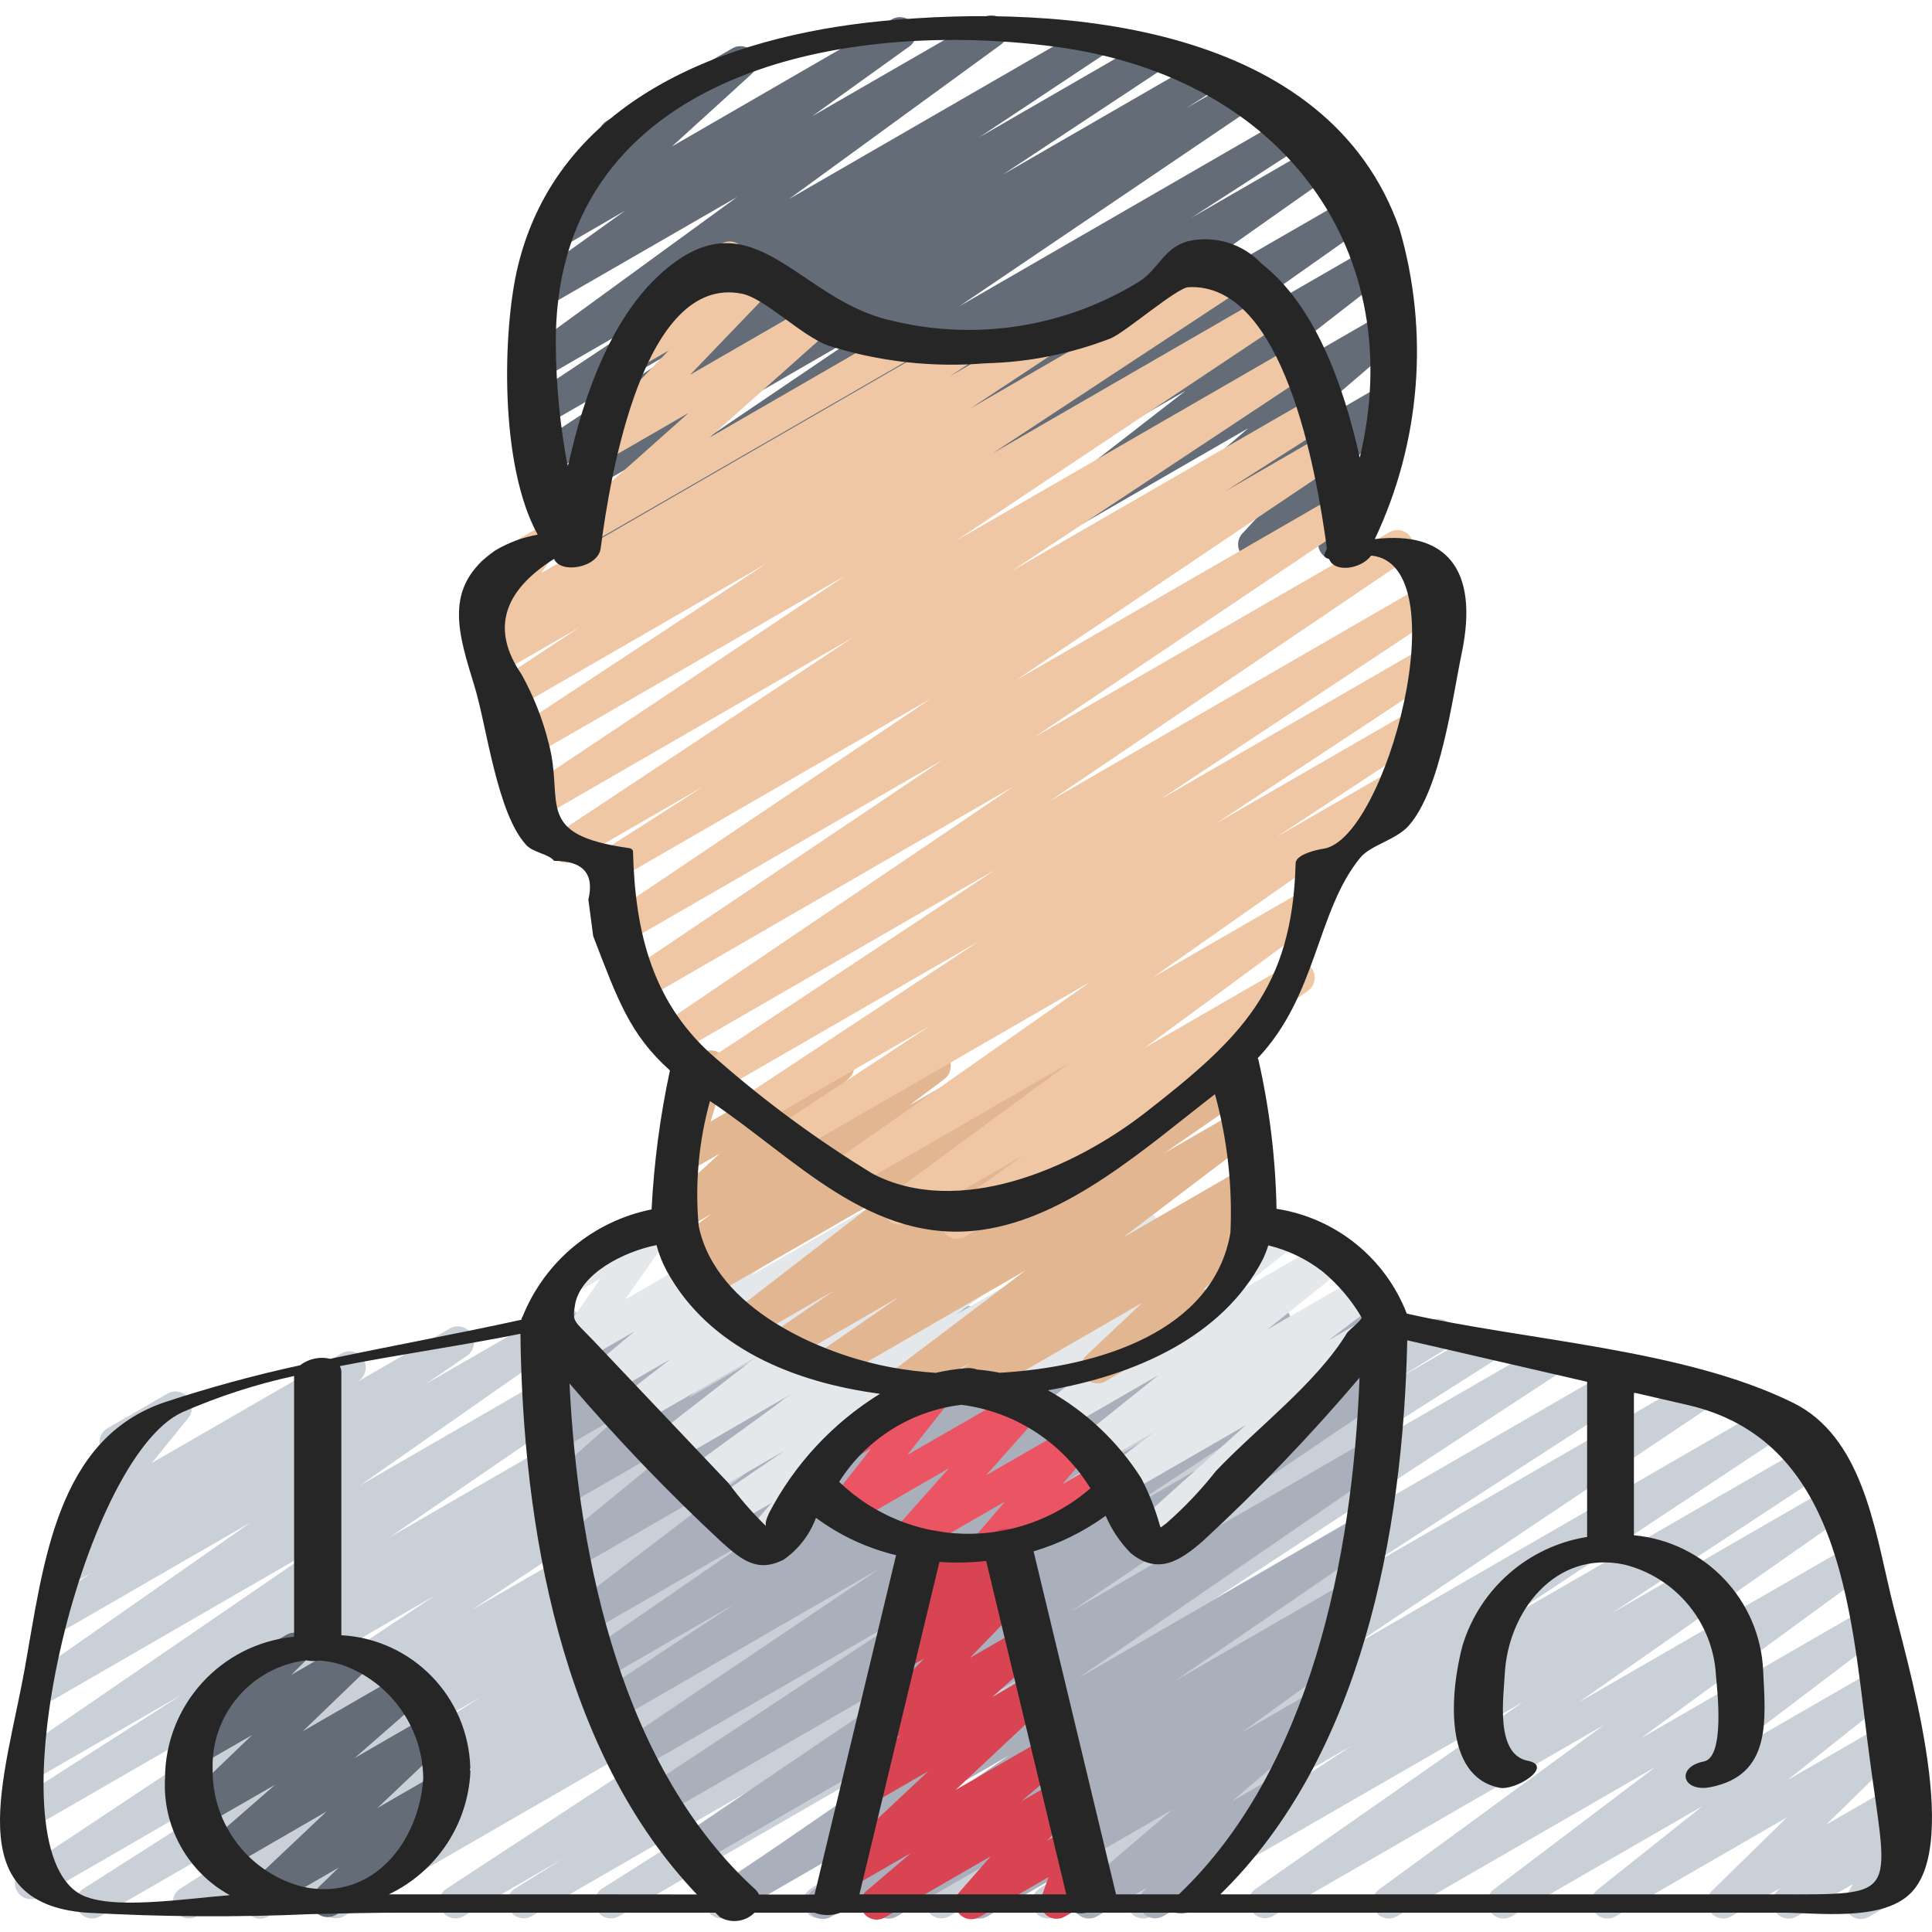 <!-- icon666.com - MILLIONS OF FREE VECTOR ICONS --><svg viewBox="0 -4 510.102 510" xmlns="http://www.w3.org/2000/svg"><path d="m68.73 502.594c-1.906 0-3.582-1.262-4.105-3.098-.523-1.832.234-3.793 1.855-4.797l24.234-15.07-38.777 22.359c-2 1.098-4.512.43-5.699-1.52s-.633-4.488 1.262-5.762l79.559-50.746-100.652 58.027c-2.004 1.121-4.535.453-5.727-1.508-1.191-1.965-.621-4.52 1.297-5.781l76.273-48.641-87.922 50.809c-1.996 1.156-4.551.516-5.766-1.445-1.215-1.965-.648-4.539 1.277-5.809l108.945-72.312-104.164 60.137c-1.988.961-4.379.254-5.52-1.637-1.137-1.891-.648-4.336 1.133-5.645l41.957-26.828-36.66 21.113c-1.98 1.102-4.477.461-5.684-1.457-1.207-1.918-.703-4.445 1.145-5.754l77.508-53.121-70.168 40.535c-1.98 1.176-4.539.566-5.777-1.379-1.238-1.941-.707-4.52 1.195-5.816l56.422-39.477-48.297 27.887c-1.988 1.156-4.531.527-5.754-1.418-1.223-1.945-.688-4.508 1.211-5.801l10.926-7.441-3.414 1.965c-1.973 1.125-4.477.508-5.703-1.398-1.227-1.91-.746-4.445 1.094-5.77l5.973-4.266c-1.621-.047-3.074-1.008-3.754-2.48s-.465-3.207.555-4.469l11.094-13.762c-1.84-.188-3.348-1.539-3.738-3.348s.43-3.66 2.031-4.59l15.82-9.129c1.777-1.031 4.039-.648 5.379.91 1.359 1.543 1.426 3.836.16 5.453l-9.668 11.949 50.16-28.953c1.965-1.086 4.434-.465 5.648 1.422 1.219 1.891.762 4.398-1.043 5.734l-.621.453 24.566-14.18c1.984-1.117 4.496-.48 5.707 1.449 1.207 1.926.691 4.465-1.176 5.77l-10.898 7.43 34.434-19.832c1.977-1.117 4.48-.496 5.703 1.418 1.219 1.914.727 4.449-1.121 5.77l-56.395 39.457 80.793-46.645c1.977-1.086 4.461-.449 5.664 1.461 1.207 1.91.715 4.426-1.117 5.742l-77.484 53.113 104.492-60.316c1.996-1.066 4.48-.391 5.66 1.547 1.176 1.934.637 4.453-1.23 5.734l-42.035 26.855 59.16-34.137c1.992-1.098 4.492-.441 5.691 1.488 1.195 1.934.668 4.465-1.203 5.758l-108.953 72.305 137.832-79.551c2.004-1.117 4.535-.453 5.727 1.512 1.191 1.961.617 4.516-1.297 5.777l-76.297 48.641 96.867-55.93c2-1.066 4.484-.391 5.66 1.547 1.176 1.934.637 4.453-1.23 5.734l-79.547 50.816 100.691-58.098c2.012-1.105 4.539-.422 5.719 1.543 1.18 1.969.594 4.52-1.332 5.773l-24.141 15.008 38.633-22.324c2-1.055 4.48-.363 5.648 1.578 1.164 1.941.609 4.457-1.262 5.727l-34.137 21.293 49.562-28.598c1.996-1.113 4.512-.461 5.715 1.484 1.199 1.941.656 4.488-1.234 5.77l-107.484 70.402 128.852-74.422c1.309-.781 2.934-.809 4.266-.066 1.336.738 2.172 2.137 2.195 3.66.023 1.523-.766 2.945-2.074 3.73l-13.066 8.105 21.582-12.457c2.008-1.148 4.566-.488 5.766 1.492 1.199 1.98.602 4.555-1.344 5.801l-59.734 37.941 71.781-41.445c1.996-1.102 4.5-.438 5.695 1.5 1.191 1.941.648 4.477-1.23 5.762l-90.898 59.543 107.359-61.984c2.004-1.141 4.551-.484 5.75 1.484 1.203 1.965.625 4.531-1.305 5.793l-73.133 47.344 87.223-50.348c1.988-1.113 4.5-.469 5.707 1.469 1.203 1.934.676 4.477-1.203 5.77l-93.867 62.914 111.547-64.398c1.992-1.102 4.492-.445 5.691 1.488 1.195 1.93.668 4.461-1.203 5.754l-76.73 50.742 82.363-47.559c2.004-1.199 4.598-.566 5.824 1.422 1.227 1.984.625 4.59-1.344 5.84l-57.508 37.863 57.5-33.195c1.98-1.176 4.539-.566 5.777 1.375 1.238 1.945.707 4.52-1.195 5.82l-70.777 49.492 71-40.961c1.961-1.105 4.441-.5 5.672 1.387 1.227 1.887.781 4.402-1.023 5.75l-59.406 43.434 58.777-33.938c1.945-1.086 4.402-.492 5.633 1.367 1.234 1.859.828 4.352-.934 5.723l-42.664 32.352 41.043-23.688c1.934-1.105 4.391-.535 5.641 1.305 1.254 1.84.883 4.332-.852 5.727l-27.75 22.074 24.918-14.387c1.859-1.074 4.227-.598 5.527 1.113 1.301 1.711 1.125 4.121-.41 5.629l-19.84 19.422 16.324-9.387c1.883-1.109 4.301-.617 5.598 1.141 1.301 1.758 1.059 4.211-.555 5.684l-2.398 2.227c1.559-.039 3.012.766 3.801 2.109.785 1.344.777 3.008-.02 4.344l-2.832 4.762c1.695.414 2.965 1.816 3.211 3.543.246 1.727-.582 3.43-2.094 4.301l-9.77 5.629c-1.684.977-3.812.691-5.176-.691-1.367-1.387-1.625-3.52-.629-5.188l1.578-2.773-14.812 8.535c-1.883 1.109-4.301.617-5.598-1.141-1.297-1.758-1.059-4.215.555-5.688l.699-.656-12.938 7.465c-1.859 1.074-4.227.598-5.527-1.113-1.301-1.711-1.125-4.121.41-5.625l19.848-19.414-45.32 26.172c-1.934 1.102-4.387.531-5.641-1.305-1.254-1.84-.883-4.332.852-5.727l27.762-22.078-50.434 29.109c-1.949 1.109-4.422.52-5.664-1.348-1.242-1.867-.824-4.379.953-5.746l42.668-32.324-68.266 39.426c-1.961 1.105-4.445.5-5.672-1.387-1.23-1.883-.785-4.402 1.02-5.746l59.383-43.41-87.578 50.535c-1.957.988-4.344.336-5.523-1.516-1.176-1.848-.762-4.289.961-5.645l70.824-49.492-98.262 56.652c-1.992 1.113-4.512.461-5.711-1.484-1.199-1.941-.656-4.488 1.23-5.77l57.516-37.855-78.164 45.109c-1.992 1.098-4.492.441-5.691-1.488-1.195-1.934-.668-4.465 1.203-5.758l76.801-50.773-100.543 58.02c-1.973 1.062-4.434.418-5.633-1.48-1.195-1.898-.719-4.398 1.094-5.723l93.867-62.891-121.445 70.094c-2 1.117-4.523.457-5.719-1.496-1.195-1.953-.641-4.5 1.266-5.777l73.145-47.34-94.633 54.613c-1.992 1.082-4.48.418-5.672-1.512-1.188-1.926-.664-4.449 1.199-5.742l90.898-59.496-115.617 66.75c-2.004 1.082-4.504.406-5.684-1.539-1.18-1.945-.625-4.477 1.262-5.75l59.828-37.938-78.422 45.227c-2.008 1.07-4.504.379-5.672-1.574-1.168-1.953-.598-4.477 1.293-5.738l13.102-8.133-26.727 15.445c-1.992 1.082-4.484.418-5.672-1.512-1.191-1.926-.664-4.449 1.199-5.742l107.398-70.402-134.5 77.656c-2.008 1.086-4.512.402-5.688-1.555-1.18-1.953-.609-4.488 1.293-5.75l34.133-21.293-49.586 28.598c-.648.387-1.383.594-2.137.605zm0 0" fill="#cad0d7"></path><path d="m171.723 145.207c-1.895.004-3.562-1.242-4.098-3.055-.539-1.816.184-3.766 1.773-4.793l31.395-20.312-46.473 26.84c-1.988 1.133-4.516.496-5.727-1.445-1.215-1.938-.684-4.492 1.203-5.785l79.047-53.52-79.734 46.082c-2.016 1.223-4.641.578-5.863-1.434-1.223-2.016-.582-4.641 1.434-5.863l9.531-6.066-7.543 4.344c-1.988 1.07-4.465.406-5.652-1.516-1.188-1.918-.676-4.43 1.172-5.73l43.203-28.555-41.086 23.656c-1.992 1.098-4.492.445-5.691-1.488-1.195-1.934-.668-4.465 1.203-5.758l33.031-21.93-29.559 17.066c-1.965 1.148-4.484.551-5.727-1.355s-.77-4.453 1.074-5.785l55.98-40.789-50.664 29.215c-1.969 1.113-4.461.5-5.684-1.402-1.227-1.898-.758-4.422 1.066-5.754l25.688-18.434-17.684 10.238c-1.879 1.035-4.23.516-5.496-1.215-1.27-1.73-1.055-4.133.496-5.609l21.336-19.398c-1.914.613-3.988-.191-4.992-1.926-1.18-2.039-.484-4.648 1.551-5.828l33.211-19.184c1.879-1.035 4.234-.512 5.5 1.215 1.266 1.73 1.055 4.133-.496 5.609l-21.02 19.117 58.086-33.578c1.969-1.113 4.461-.5 5.684 1.402 1.227 1.898.758 4.422-1.066 5.754l-25.684 18.441 45.227-26.078c1.957-1.105 4.441-.5 5.668 1.387 1.23 1.887.785 4.402-1.02 5.75l-56.004 40.812 78.805-45.492c1.992-1.133 4.527-.488 5.734 1.461 1.211 1.945.664 4.504-1.238 5.785l-33.016 21.914 44.863-25.906c1.996-1.16 4.551-.52 5.766 1.445 1.215 1.961.648 4.535-1.277 5.809l-43.238 28.578 53.586-30.934c2.004-1.086 4.504-.41 5.684 1.539 1.18 1.945.625 4.473-1.262 5.746l-9.48 6.043 14.559-8.398c1.988-1.133 4.516-.496 5.73 1.445 1.211 1.938.68 4.492-1.207 5.785l-79.02 53.484 88.363-51.027c1.996-1.086 4.488-.414 5.676 1.523 1.184 1.938.645 4.465-1.23 5.746l-31.574 20.422 34.508-19.918c1.973-1.109 4.465-.484 5.684 1.422 1.219 1.902.742 4.43-1.09 5.754l-69.488 48.973 73.652-42.461c1.969-1.109 4.465-.484 5.684 1.422 1.219 1.902.738 4.43-1.094 5.754l-49.902 35.184 50.148-28.945c1.941-1.102 4.402-.523 5.648 1.328 1.242 1.848.855 4.344-.895 5.73l-48.434 37.629 46.078-26.578c1.906-1.102 4.336-.566 5.609 1.227 1.273 1.797.973 4.266-.695 5.699l-32.203 27.59 26.453-15.266c1.828-1.062 4.156-.621 5.477 1.027 1.316 1.652 1.227 4.02-.211 5.566l-15.934 17.203 6.828-3.906c1.66-.973 3.77-.695 5.121.676 1.355 1.355 1.645 3.449.699 5.117l-5.48 9.602c.281.281.527.594.727.938 1.18 2.043.48 4.652-1.562 5.828l-5.453 3.141c-1.664.953-3.762.676-5.121-.676-1.363-1.352-1.652-3.445-.715-5.117l2.398-4.266-17.672 10.238c-1.828 1.059-4.152.625-5.473-1.023-1.32-1.648-1.234-4.016.199-5.562l15.949-17.215-41.645 23.953c-1.902 1.078-4.312.543-5.578-1.242-1.266-1.781-.98-4.234.664-5.676l32.16-27.613-60.285 34.797c-1.941 1.109-4.41.531-5.66-1.328-1.246-1.855-.848-4.359.914-5.738l48.418-37.57-77.848 44.945c-1.973 1.105-4.465.484-5.684-1.422s-.742-4.43 1.09-5.758l49.879-35.207-73.738 42.574c-1.977 1.152-4.512.543-5.746-1.387-1.234-1.93-.723-4.488 1.156-5.801l69.539-48.961-97.766 56.43c-.648.375-1.387.578-2.133.578zm0 0" fill="#636c77"></path><path d="m217.246 502.652c-1.875.004-3.531-1.215-4.086-3.004-.555-1.789.125-3.73 1.672-4.785l51.668-35.434-70.961 40.961c-1.984 1.133-4.508.504-5.727-1.426-1.219-1.934-.699-4.484 1.176-5.785l80.273-55.191-87.176 50.344c-1.988 1.137-4.516.496-5.73-1.441-1.215-1.941-.68-4.492 1.207-5.785l84.207-57.035-88.301 50.934c-1.988 1.07-4.465.41-5.652-1.512-1.188-1.918-.676-4.434 1.172-5.73l71.617-47.234-73.445 42.395c-1.984 1.098-4.484.453-5.684-1.473-1.203-1.926-.688-4.453 1.172-5.754l67.652-45.594-68.867 39.746c-1.992 1.117-4.512.465-5.711-1.48-1.199-1.945-.656-4.488 1.23-5.773l34.742-22.945-33.664 19.43c-1.977 1.09-4.461.449-5.668-1.457-1.203-1.91-.715-4.426 1.117-5.742l42.898-29.562-42.043 24.27c-1.949 1.125-4.434.547-5.684-1.324-1.25-1.871-.832-4.391.957-5.758l49.109-37.461-48.215 27.828c-1.922 1.094-4.359.535-5.617-1.281-1.258-1.816-.922-4.297.777-5.707l34.094-27.949-31.984 18.469c-1.895 1.094-4.309.578-5.59-1.195-1.281-1.773-1.016-4.227.613-5.684l18.91-16.855-15.75 9.09c-1.855 1.043-4.199.559-5.488-1.133-1.289-1.695-1.133-4.082.367-5.594l6.73-6.664-2.66 1.527c-1.441.832-3.238.746-4.598-.215-1.355-.961-2.031-2.629-1.727-4.266l2.016-10.691c-.996-.32-1.832-1.008-2.348-1.918-1.176-2.039-.48-4.641 1.555-5.82l4.266-2.449c1.441-.832 3.238-.746 4.594.215 1.359.965 2.035 2.629 1.73 4.266l-1.707 8.848 23.148-13.363c1.859-1.074 4.227-.605 5.531 1.102 1.305 1.703 1.141 4.113-.383 5.625l-6.734 6.672 23.246-13.422c1.895-1.094 4.309-.578 5.59 1.191 1.281 1.773 1.016 4.227-.617 5.684l-18.918 16.863 41.184-23.773c1.922-1.094 4.359-.539 5.617 1.277 1.258 1.82.918 4.297-.781 5.711l-34.133 27.965 60.586-34.988c1.949-1.125 4.438-.543 5.684 1.328 1.25 1.871.832 4.387-.953 5.754l-49.086 37.445 77.227-44.586c1.984-1.133 4.508-.504 5.727 1.426 1.219 1.934.699 4.484-1.176 5.785l-42.926 29.566 63.754-36.805c1.992-1.113 4.512-.461 5.711 1.484 1.203 1.941.66 4.488-1.23 5.77l-34.824 23.039 52.453-30.281c1.293-.809 2.918-.867 4.266-.152 1.344.715 2.207 2.098 2.262 3.621.051 1.523-.711 2.957-2.004 3.766l-67.668 45.602 91.578-52.906c1.996-1.156 4.555-.516 5.77 1.445 1.215 1.965.645 4.539-1.281 5.809l-71.594 47.207 66.68-38.496c1.988-1.133 4.516-.496 5.73 1.445 1.211 1.938.68 4.492-1.207 5.785l-84.199 57.051 77.848-44.961c1.984-1.133 4.508-.504 5.727 1.43 1.219 1.93.699 4.48-1.176 5.781l-80.258 55.211 72.672-41.941c1.977-1.117 4.484-.488 5.703 1.434 1.215 1.922.711 4.457-1.148 5.77l-51.688 35.465 43.426-25.074c1.996-1.113 4.516-.461 5.715 1.484 1.199 1.941.656 4.488-1.234 5.77l-5.887 3.891c1.922-.215 3.75.887 4.453 2.688.707 1.801.109 3.852-1.449 4.996l-27.59 19.984 17.488-10.098c1.906-1.102 4.344-.566 5.617 1.234 1.27 1.797.965 4.273-.711 5.703l-24.844 21.25 9.105-5.258c1.895-1.094 4.309-.578 5.594 1.195 1.281 1.773 1.016 4.227-.617 5.684l-11.297 10.07c.371.312.684.691.922 1.117 1.176 2.039.484 4.648-1.555 5.828l-20.523 11.828c-1.875.992-4.195.457-5.445-1.258-1.25-1.715-1.051-4.09.473-5.57l.938-.852-13.379 7.68c-1.906 1.078-4.324.543-5.59-1.246-1.266-1.789-.973-4.246.68-5.684l24.816-21.23-48.812 28.16c-1.965 1.129-4.469.52-5.703-1.383-1.23-1.902-.762-4.438 1.07-5.77l27.59-19.984-47.012 27.211c-1.988 1.07-4.465.41-5.652-1.512-1.188-1.918-.672-4.434 1.172-5.73l1.129-.742-13.867 7.996c-.656.383-1.406.582-2.168.578zm0 0" fill="#a9b0bb"></path><path d="m303.008 405.559c-1.77 0-3.352-1.09-3.984-2.738-.633-1.652-.184-3.52 1.133-4.699l28.75-25.84-32.18 18.578c-1.945 1.078-4.395.484-5.625-1.371-1.23-1.852-.832-4.336.914-5.715l12.887-9.785-14.73 8.531c-1.934 1.148-4.43.598-5.699-1.262-1.27-1.859-.879-4.383.895-5.77l20.531-16.426-25.438 14.676c-1.93 1.078-4.359.504-5.605-1.32-1.242-1.824-.887-4.301.82-5.703l16.902-13.508-24.746 14.312c-1.941 1.125-4.422.551-5.676-1.305-1.254-1.859-.855-4.375.914-5.754l7.969-6.203-21.922 12.648c-2.023 1.059-4.527.332-5.672-1.648-1.145-1.977-.523-4.508 1.406-5.734l75.402-43.52c1.938-1.125 4.418-.555 5.672 1.305 1.254 1.859.855 4.371-.91 5.75l-7.965 6.188 20.406-11.766c1.93-1.098 4.375-.531 5.629 1.305 1.25 1.832.887 4.316-.836 5.719l-16.91 13.508 25-14.441c1.934-1.121 4.41-.562 5.668 1.285 1.262 1.852.883 4.359-.871 5.75l-20.531 16.426 24.277-14.004c1.945-1.102 4.41-.512 5.652 1.348 1.238 1.859.832 4.363-.934 5.734l-12.875 9.797 9.383-5.402c1.879-1.008 4.211-.477 5.465 1.246 1.258 1.719 1.051 4.102-.48 5.582l-39.68 35.645c.301.285.559.613.77.973 1.176 2.039.477 4.648-1.562 5.828l-19.371 11.176c-.676.41-1.453.621-2.242.605zm0 0" fill="#e4e8eb"></path><path d="m200.078 407.77c-1.672 0-3.188-.977-3.879-2.496-.695-1.523-.434-3.309.66-4.57l6.887-7.91-10.238 5.891c-1.992 1.215-4.59.605-5.836-1.367-1.242-1.977-.672-4.582 1.285-5.852l18.152-12.418-20.82 12.008c-1.965 1.117-4.457.508-5.688-1.383-1.23-1.895-.773-4.418 1.043-5.762l27.445-19.941-31.336 18.133c-1.945 1.16-4.457.598-5.723-1.277-1.266-1.879-.844-4.418.961-5.789l26.785-20.844-31.41 18.09c-1.941 1.086-4.391.5-5.629-1.348s-.848-4.336.895-5.719l13.371-10.352-16.273 9.387c-1.918 1.117-4.371.582-5.645-1.234-1.273-1.82-.941-4.309.762-5.727l11.668-9.754-14.629 8.438c-1.727 1-3.922.668-5.273-.805-1.352-1.469-1.504-3.68-.367-5.32l11.332-16.324-5.723 3.301c-2.027 1.059-4.527.336-5.672-1.645-1.145-1.98-.527-4.512 1.402-5.738l22.23-12.797c1.73-1 3.922-.668 5.273.801 1.355 1.473 1.508 3.684.367 5.324l-11.367 16.316 40.105-23.141c1.914-1.094 4.344-.551 5.609 1.25 1.266 1.805.953 4.277-.727 5.703l-11.621 9.777 29.012-16.73c1.941-1.109 4.41-.531 5.656 1.324 1.246 1.859.852 4.363-.91 5.738l-13.348 10.336 30.09-17.383c1.938-1.102 4.398-.523 5.645 1.328 1.246 1.848.855 4.344-.891 5.73l-26.781 20.844 48.352-27.902c1.965-1.117 4.457-.512 5.688 1.383s.773 4.418-1.047 5.758l-27.441 19.934 46.934-27.074c1.98-1.102 4.477-.461 5.684 1.457 1.207 1.918.707 4.441-1.145 5.754l-76.09 52.051c.367 1.371.031 2.836-.898 3.91l-16.066 18.465c.984 2.02.238 4.453-1.707 5.574l-6.98 4.027c-.648.379-1.383.574-2.133.57zm0 0" fill="#e4e8eb"></path><path d="m255.277 366c-1.848-.004-3.488-1.199-4.055-2.961-.566-1.762.07-3.691 1.574-4.77l3.414-2.457-14.875 8.531c-1.949 1.109-4.426.52-5.664-1.348-1.242-1.867-.824-4.375.953-5.742l34.031-25.754-49.973 28.844c-1.977 1.117-4.488.484-5.703-1.434-1.215-1.922-.711-4.461 1.148-5.77l21.332-14.762-29.098 16.836c-1.98 1.102-4.477.461-5.684-1.457-1.207-1.918-.707-4.445 1.145-5.754l16.477-11.289-21.504 12.414c-1.941 1.109-4.41.531-5.656-1.328-1.246-1.855-.848-4.359.91-5.738l37.762-29.176-43.922 25.355c-1.973 1.105-4.465.484-5.684-1.422s-.738-4.43 1.094-5.754l4.121-2.91-4.266 2.473c-1.953 1.117-4.438.531-5.68-1.348-1.242-1.875-.812-4.391.977-5.75l9.32-7-7.312 4.215c-1.883 1.051-4.246.535-5.52-1.199-1.273-1.738-1.055-4.148.508-5.625l14.508-13.289-7.457 4.27c-1.52.875-3.422.734-4.793-.359-1.375-1.094-1.938-2.914-1.422-4.59l4.875-15.863c-1.43-.684-2.359-2.102-2.422-3.684-.062-1.586.758-3.07 2.129-3.859l4.609-2.648c1.52-.879 3.422-.734 4.797.359 1.367 1.094 1.93 2.91 1.414 4.582l-4.059 13.246 31.57-18.246c1.879-1.047 4.246-.531 5.52 1.203s1.055 4.145-.508 5.625l-14.508 13.293 34.945-20.164c1.949-1.117 4.434-.527 5.676 1.348 1.242 1.875.816 4.391-.977 5.754l-9.316 6.996 24.48-14.133c1.973-1.105 4.465-.484 5.684 1.422s.738 4.43-1.094 5.758l-4.152 2.941 17.559-10.145c1.945-1.109 4.41-.531 5.66 1.328 1.246 1.855.848 4.359-.914 5.738l-37.734 29.184 62.82-36.27c1.984-1.133 4.508-.504 5.727 1.43 1.219 1.934.699 4.48-1.176 5.781l-16.555 11.332 23.945-13.812c1.977-1.117 4.488-.488 5.703 1.434 1.215 1.922.711 4.457-1.148 5.766l-21.375 14.781 18.234-10.52c1.949-1.109 4.426-.523 5.664 1.344 1.242 1.871.824 4.379-.953 5.746l-33.98 25.789 31.172-18c1.969-1.109 4.461-.496 5.688 1.402 1.223 1.902.754 4.426-1.07 5.758l-3.48 2.492.078-.043c1.883-1.164 4.348-.695 5.668 1.086 1.32 1.777 1.062 4.273-.602 5.742l-16.117 15.215c1.57.016 3.027.816 3.883 2.133 1.18 2.039.484 4.648-1.555 5.828l-28.082 16.215c-1.887 1.164-4.352.691-5.672-1.086-1.32-1.781-1.059-4.273.602-5.742l14.602-13.789-44.125 25.453c-.652.367-1.387.559-2.137.547zm0 0" fill="#e3b692"></path><path d="m261.168 408.172c-1.664-.004-3.172-.969-3.867-2.48-.695-1.508-.453-3.285.625-4.551l7.414-8.695-23.637 13.652c-1.812 1.047-4.117.625-5.441-.996-1.324-1.621-1.273-3.965.117-5.531l14.156-15.906-25.941 14.977c-1.77 1.012-4.008.629-5.344-.914-1.332-1.543-1.391-3.812-.137-5.418l10.934-13.895-4.516 2.613c-1.32.773-2.953.781-4.281.02s-2.145-2.18-2.141-3.711c0-1.531.824-2.941 2.156-3.699l23.715-13.652c1.77-1.023 4.016-.645 5.355.902 1.34 1.543 1.395 3.82.129 5.43l-10.93 13.84 29.629-17.066c1.812-1.047 4.117-.625 5.441.996 1.324 1.625 1.273 3.969-.117 5.531l-14.156 15.914 22.188-12.797c1.797-1.043 4.082-.637 5.41.961 1.332 1.594 1.32 3.914-.027 5.496l-7.406 8.688 10.289-5.973c1.324-.84 3-.891 4.371-.125 1.367.762 2.207 2.215 2.184 3.785-.02 1.566-.898 2.996-2.285 3.723l-31.762 18.344c-.648.367-1.383.551-2.125.539zm0 0" fill="#eb5463"></path><path d="m86.488 502.176c-1.734 0-3.301-1.055-3.953-2.664-.652-1.613-.262-3.457.984-4.668l5.93-5.758-16.91 9.762c-1.887 1.164-4.352.695-5.672-1.086-1.32-1.781-1.059-4.273.602-5.742l18.773-17.75-26.25 15.191c-1.902 1.109-4.336.586-5.617-1.207-1.281-1.793-.988-4.262.68-5.707l17.637-15.359-18.945 10.906c-1.867 1.125-4.285.66-5.602-1.082-1.316-1.738-1.109-4.191.484-5.684l17.918-17.215-13.379 7.684c-1.852 1.016-4.164.527-5.445-1.152-1.281-1.676-1.145-4.039.324-5.555l8.391-8.391c-1.527-.609-2.566-2.039-2.676-3.68-.109-1.637.73-3.195 2.16-4l19.773-11.418c1.852-1.027 4.18-.543 5.465 1.145 1.285 1.684 1.141 4.059-.344 5.57l-3.883 3.875 15.82-9.129c1.867-1.125 4.285-.66 5.602 1.078 1.316 1.742 1.109 4.195-.48 5.688l-17.914 17.262 26.336-15.195c1.898-1.09 4.312-.562 5.586 1.219 1.273 1.781.996 4.234-.645 5.684l-17.621 15.379 19.727-11.395c1.887-1.164 4.348-.695 5.672 1.086 1.32 1.777 1.059 4.273-.602 5.742l-18.773 17.758 15.359-8.875c1.867-1.105 4.266-.637 5.578 1.094 1.309 1.73 1.113 4.168-.457 5.664l-8.004 7.766c1.875.121 3.453 1.453 3.879 3.285.43 1.832-.391 3.727-2.02 4.668l-25.363 14.645c-.645.371-1.379.566-2.125.562zm0 0" fill="#636c77"></path><path d="m252.719 323.059c-1.855.004-3.5-1.195-4.066-2.961-.566-1.77.074-3.699 1.582-4.777l19.902-14.266-30.652 17.688c-1.957 1.098-4.43.492-5.656-1.387-1.23-1.879-.793-4.387.996-5.738l47.559-34.988-57.285 33.066c-1.977 1.121-4.484.5-5.703-1.414-1.223-1.914-.73-4.449 1.121-5.77l67.414-47.301-74.969 43.281c-2.008 1.238-4.645.617-5.883-1.395-1.238-2.012-.613-4.645 1.395-5.883l36.926-24.262-43.324 25.02c-1.996 1.16-4.555.52-5.77-1.445-1.215-1.965-.648-4.535 1.281-5.809l60.816-40.156-68.488 39.543c-2.004 1.242-4.633.625-5.875-1.379-1.242-2.004-.625-4.633 1.379-5.875l77.414-51.242-84.66 48.871c-1.988 1.133-4.516.496-5.73-1.445-1.211-1.938-.68-4.492 1.207-5.781l94.055-63.66-98.293 56.762c-1.992 1.156-4.543.523-5.762-1.43-1.219-1.957-.668-4.523 1.246-5.805l83.977-56.465-83.738 48.34c-1.984 1.102-4.484.453-5.688-1.473-1.199-1.922-.684-4.453 1.172-5.754l85.191-57.336-82.457 47.633c-2.012 1.18-4.594.527-5.805-1.461s-.602-4.582 1.367-5.824l26.98-17.238-34.262 19.746c-1.988 1.098-4.492.445-5.688-1.488-1.199-1.934-.672-4.465 1.199-5.758l78.012-51.703-82.602 47.691c-1.992 1.137-4.527.492-5.734-1.457-1.211-1.949-.664-4.504 1.238-5.785l85.262-56.883-82.824 47.785c-2.004 1.238-4.633.617-5.875-1.387-1.238-2.004-.617-4.637 1.387-5.875l66.492-43.734-66.746 38.539c-1.996 1.113-4.512.461-5.715-1.484-1.199-1.941-.656-4.488 1.234-5.77l21.734-14.363-21.156 12.211c-1.953.887-4.262.184-5.391-1.645-1.125-1.824-.723-4.207.945-5.555l6.238-4.133-4.188 2.426c-1.754 1.008-3.973.652-5.316-.855-1.348-1.504-1.457-3.75-.258-5.375l5.316-7.211c-1.758-.32-3.129-1.699-3.438-3.461-.309-1.758.512-3.523 2.055-4.422l13.285-7.684c1.75-1.008 3.969-.648 5.312.855 1.348 1.508 1.453 3.75.254 5.375l-3.816 5.18 109.492-63.207c1.988-1.098 4.492-.441 5.688 1.488 1.199 1.934.672 4.465-1.199 5.758l-6.094 4.027 22.828-13.242c1.992-1.117 4.512-.465 5.711 1.48 1.203 1.945.66 4.488-1.23 5.773l-21.785 14.41 67.914-39.203c2-1.156 4.555-.516 5.77 1.449 1.215 1.961.648 4.535-1.281 5.805l-66.559 43.82 71.133-41.07c1.996-1.133 4.527-.492 5.734 1.457 1.211 1.949.664 4.504-1.234 5.785l-85.215 56.844 88.219-50.93c1.996-1.156 4.551-.516 5.766 1.445 1.215 1.965.648 4.539-1.277 5.809l-78.133 51.754 78.941-45.559c1.996-1.07 4.48-.391 5.66 1.543 1.176 1.938.637 4.453-1.23 5.738l-26.871 17.168 25.316-14.617c1.992-1.156 4.543-.523 5.762 1.434 1.219 1.953.668 4.52-1.246 5.801l-85.164 57.301 84.363-48.699c1.992-1.152 4.539-.52 5.758 1.434 1.219 1.953.668 4.523-1.246 5.805l-84.008 56.488 93.652-54.066c1.992-1.18 4.559-.555 5.789 1.406s.672 4.543-1.258 5.82l-94.047 63.66 101.93-58.879c2.004-1.242 4.633-.625 5.875 1.379 1.242 2 .625 4.633-1.375 5.875l-77.434 51.301 71.09-41.047c1.996-1.113 4.516-.461 5.715 1.484 1.199 1.941.656 4.488-1.234 5.77l-60.781 40.109 48.477-27.984c1.992-1.082 4.484-.418 5.672 1.512 1.191 1.93.664 4.453-1.199 5.742l-36.984 24.297 30.098-17.375c1.977-1.156 4.516-.543 5.746 1.387 1.234 1.93.723 4.488-1.156 5.797l-67.371 47.293 40.672-23.465c1.953-1.07 4.395-.457 5.613 1.406 1.219 1.859.805 4.348-.953 5.707l-47.539 34.988 38.613-22.297c1.965-1.113 4.457-.496 5.684 1.402 1.223 1.898.758 4.422-1.07 5.758l-19.977 14.316.367-.203c2.027-1.059 4.527-.336 5.672 1.645 1.145 1.98.527 4.512-1.402 5.738l-75.172 43.391c-.645.375-1.379.574-2.125.578zm0 0" fill="#efc7a4"></path><path d="m153.367 140.32c-1.375 0-2.664-.656-3.465-1.77-1.277-1.773-1.008-4.23.629-5.68l31.285-27.855-21.332 12.324c-1.84 1.062-4.184.609-5.492-1.062-1.312-1.672-1.195-4.055.277-5.586l21.254-22.129-6.715 3.867c-1.855 1.043-4.195.559-5.484-1.133-1.289-1.695-1.133-4.082.363-5.59l10.645-10.531c-.238-.258-.441-.543-.605-.855-1.18-2.035-.488-4.645 1.551-5.828l14.277-8.191c1.855-1.043 4.195-.559 5.484 1.137 1.289 1.691 1.133 4.078-.363 5.59l-1.531 1.5 4.125-2.371c1.84-1.062 4.18-.609 5.488 1.062 1.312 1.668 1.195 4.051-.277 5.586l-21.262 22.141 31.496-18.176c1.891-1.074 4.293-.555 5.566 1.211 1.277 1.766 1.016 4.211-.602 5.668l-31.293 27.852 49.453-28.543c2.023-1.059 4.527-.332 5.672 1.645 1.145 1.98.523 4.512-1.406 5.738l-85.605 49.398c-.648.379-1.383.582-2.133.582zm0 0" fill="#efc7a4"></path><path d="m231.461 502.84c-1.789 0-3.387-1.113-4.004-2.793-.617-1.68-.121-3.566 1.242-4.723l11.852-10.098-15.863 9.148c-1.883 1.145-4.332.668-5.645-1.105-1.312-1.77-1.059-4.25.586-5.723l25.461-23.891-15.113 8.73c-1.895 1.094-4.312.578-5.598-1.199-1.281-1.777-1.008-4.234.633-5.688l12.801-11.375-3.996 2.301c-1.84 1.066-4.188.609-5.496-1.07-1.309-1.68-1.18-4.062.301-5.594l15.359-15.852-5.527 3.18c-1.848 1.055-4.188.586-5.488-1.094-1.301-1.68-1.168-4.062.316-5.586l7.527-7.68c-1.387.309-2.836-.09-3.867-1.066-1.367-1.305-1.715-3.355-.855-5.035l3.465-6.828c-.211-.234-.402-.492-.562-.766-.566-.98-.723-2.148-.43-3.242.293-1.098 1.012-2.031 1.992-2.598l4.43-2.559c1.641-.984 3.734-.758 5.125.559 1.387 1.312 1.734 3.387.848 5.082l-.719 1.406 13.051-7.523c1.844-1.066 4.195-.605 5.504 1.082 1.305 1.684 1.168 4.074-.324 5.598l-6.992 7.109 4.762-2.75c1.844-1.062 4.188-.605 5.496 1.07 1.309 1.672 1.188 4.059-.289 5.586l-15.359 15.875 13.738-7.93c1.895-1.078 4.293-.555 5.57 1.211 1.273 1.766 1.016 4.211-.605 5.668l-12.797 11.383 10.777-6.211c1.883-1.148 4.328-.668 5.645 1.105 1.312 1.77 1.059 4.25-.586 5.719l-25.465 23.895 24.383-14.098c1.91-1.105 4.352-.57 5.625 1.234 1.273 1.805.957 4.285-.727 5.711l-11.891 10.113 9.781-5.633c1.809-1.047 4.109-.633 5.438.98 1.328 1.613 1.289 3.953-.086 5.523l-8.312 9.531 6.043-3.48c1.547-.891 3.484-.727 4.859.418 1.371 1.141 1.887 3.016 1.293 4.699l-2.016 5.676c2.035-.355 4.035.801 4.742 2.742.707 1.945-.078 4.113-1.867 5.152l-8.531 4.922c-1.547.887-3.484.719-4.852-.422-1.371-1.145-1.887-3.016-1.293-4.695l1.875-5.316-18.234 10.527c-1.809 1.051-4.109.637-5.438-.977-1.328-1.613-1.289-3.953.086-5.523l8.32-9.523-27.961 16.145c-.652.371-1.387.566-2.137.562zm0 0" fill="#d94452"></path><path d="m473.461 366.391c-28.828-14.242-70.383-16.391-102.035-23.566-5.684-14.711-18.801-25.262-34.387-27.664-.246-13.273-1.852-26.484-4.797-39.426 0-.137-.156-.203-.195-.316 15.734-16.562 15.57-38.867 27.059-52.906 2.754-3.414 9.387-4.676 12.801-8.465 8.531-9.59 11.562-33.824 14.02-45.523 4.727-22.555-4.395-32.43-22.938-30.184 12.109-25.594 14.426-54.734 6.52-81.922-18.844-53.879-88.723-59.535-136.832-54.844-41.148 4.02-85.461 20.676-96.02 65.059-3.891 16.395-4.922 51.977 5.309 70.527-3.977.707-7.789 2.129-11.254 4.199-13.867 9.617-9.73 21.785-5.387 35.969 3.199 10.461 5.906 33.512 13.652 41.812 1.906 2.031 5.883 2.289 7.316 4.148 7.672 0 10.691 3.414 9.051 10.238l1.281 9.645c6.484 16.836 9.676 25.965 20.258 35.457-2.598 12.078-4.219 24.352-4.848 36.691-15.316 3.074-28.074 13.625-33.969 28.094-.094.145-.145.289-.223.434-.039.098-.086.191-.137.281 0 .086 0 .223-.051.324-16.547 3.637-33.578 6.734-50.449 10.309-2.777-.66-5.707-.035-7.969 1.707-12.078 2.625-24.004 5.879-35.738 9.754-28.734 9.727-32.043 42.973-36.941 70.211-5.215 28.973-17.562 61.945 16.145 64.555 19.938 1.141 39.922 1.266 59.871.375h.547c7.84-.195 15.664-.367 23.406-.367h82.363c.398.375.758.793 1.168 1.16 2.961 1.762 6.738 1.285 9.164-1.16h15.797c2.23.84 4.691.84 6.922 0h61.746c1.07.195 2.168.195 3.242 0h23.191c1.176.164 2.367.164 3.543 0h156.785c9.281 0 26.059 2.383 33.773-4.898 14.113-13.301-1.109-62.41-5.027-78.984-4.336-18.27-7.73-41.82-25.734-50.723zm-162.203 129.77h-16.598l-21.758-90.559c6.824-2.039 13.254-5.211 19.027-9.387 1.57 3.645 3.797 6.969 6.57 9.805 7.262 5.977 13.117 2.066 19.148-3.191 14.633-13.512 28.426-27.898 41.312-43.082-1.836 47.625-13.102 103.465-47.703 136.414zm-111.676-1.16c-34.988-31.746-46.883-86.281-49.219-133.734 12.523 14.66 25.879 28.598 39.996 41.734 5.117 4.531 9.387 8.457 16.543 4.789 3.91-2.719 6.891-6.574 8.535-11.043 6.32 4.672 13.512 8.027 21.152 9.863-7.168 29.863-14.34 59.727-21.52 89.602h-14.676c-.199-.449-.473-.859-.812-1.211zm36.027-137.934c-18.773-3.414-46.703-15.488-51.148-37.453-.988-11.062.023-22.211 2.988-32.914 22.527 15.004 42.496 38.035 71.68 34.031 22.836-3.133 43.52-21.836 61.652-35.84 3.273 11.906 4.652 24.254 4.086 36.59-4.488 25.984-34.473 35.441-60.926 36.969-1.973-.402-3.969-.688-5.973-.855-.938-.332-1.938-.453-2.93-.359-2.688.223-5.355.633-7.984 1.23-3.84-.254-7.66-.719-11.445-1.398zm18.297 9.84c13.73 1.785 25.973 9.547 33.449 21.203.188.246.367.555.555.855-19.246 16.633-47.988 15.895-66.355-1.707 7.16-11.32 19.047-18.797 32.352-20.352zm-5.871 41.488c4.113.277 8.242.191 12.34-.258 7.047 29.34 14.098 58.68 21.152 88.023h-54.613zm101.238-76.621c4.086 3.406 7.551 7.5 10.242 12.09-.094.855-3.492 3.414-3.867 4.07-8.098 13.305-23.895 25.156-34.609 36.465-3.934 4.992-8.316 9.609-13.094 13.797-.629.445-1.098.812-1.449 1.109-.031-.117-.098-.223-.188-.305-1.203-4.363-2.859-8.59-4.934-12.613-6.152-9.715-14.641-17.734-24.695-23.32 22.539-3.895 46.02-13.836 56.73-34.535.57-1.203 1.059-2.445 1.461-3.715 5.242 1.266 10.152 3.637 14.402 6.957zm-70.648-323.441c60.973 8.082 93.332 54.871 80.387 108.512-4.336-19.543-11.949-40.371-25.941-51.25-4.988-5.305-12.426-7.551-19.516-5.891-6.316 1.809-7.68 7.375-12.715 10.602-19.672 12.156-43.418 15.852-65.852 10.238-24.074-5.461-35.84-32.676-58.883-13.715-14.199 11.691-21.828 32.633-26.188 52.48-2-10.508-3.059-21.176-3.164-31.871-.914-70.527 72.719-86.938 131.871-79.105zm-111.504 212.277c-.211-.41-.625-.676-1.082-.691-25.449-3.586-16.965-12.059-21.164-27.664-1.578-6.371-3.996-12.504-7.195-18.238-7.961-11.648-5.09-21.805 8.621-30.461 1.707 4.094 11.641 2.328 12.297-2.785 2.457-19.062 11.273-72.293 37.203-67.242 6.215 1.215 15.711 11.145 22.973 13.75 13.414 4.234 27.523 5.809 41.539 4.633 11.293-.27 22.453-2.5 32.984-6.59 3.883-1.637 17.414-13.344 20.477-13.5 25.105-1.305 33.777 48.344 36.566 69.004-.203.426-.34.852-.555 1.262-.383.766.145 1.254 1.145 1.5 1.418 3.766 8.531 2.648 11.094-.902 23.398 2.176 3.957 75.051-12.586 77.395-1.555.223-7.297 1.469-7.355 3.844-.855 33.184-14.508 46.23-39.641 65.809-19.465 15.145-49.609 27.773-71.953 16.211-14.488-8.832-28.191-18.891-40.957-30.07-17.281-14.523-21.855-33.52-22.41-55.262zm-15.293 119.875c1.375-8.176 12.801-14.012 21.504-15.742.645 2.398 1.566 4.715 2.75 6.902 11.145 20.258 33.535 29.336 56.258 32.359-12.426 7.664-22.551 18.547-29.293 31.496-.852 1.836-1.016 2.824-.812 3.414-3.566-3.461-6.84-7.211-9.785-11.215l-35.586-37.547c-5.367-5.629-5.82-5.008-5.035-9.668zm-71.523 153.762c-14.281-3.449-24.297-16.293-24.16-30.984-.52-14.602 10.238-27.164 24.746-28.895 1.145.246 2.324.262 3.473.055 2.004.152 3.98.527 5.898 1.125 12.742 4.484 21.328 16.453 21.488 29.961-1.023 16.469-13.059 32.453-31.445 28.738zm-59.02 1.914c-23.891-13.031.215-114.996 26.82-127.277 9.508-4.168 19.402-7.383 29.543-9.59v68.855c-19.316 1.848-34.066 18.066-34.082 37.469-.672 12.688 5.977 24.645 17.109 30.762-11.699.898-31.531 4.055-39.391-.219zm137.832 0h-56.457c12.621-6 20.902-18.469 21.539-32.43 0-.195-.113-.312-.137-.492-.027-.18.121-.293.109-.453-.492-18.766-15.305-34.008-34.047-35.039v-69.59c-.02-.512-.16-1.016-.41-1.465 16.121-3.148 32.625-5.488 47.695-8.535.586 50.551 10.656 110.344 46.598 148.027zm309.477 0h-146.406c37.258-36.371 48.285-95.387 49.367-146.289l47.488 10.957v40.961c-15.543 2.496-28.305 13.625-32.898 28.68-3.137 11.793-5.355 34.484 9.746 37.547 4.27.855 14.594-5.699 7.461-7.133-8.629-1.707-6.352-16.742-6.062-22.734.805-16.547 13.254-32.914 31.523-29.07 13.656 3.371 23.504 15.281 24.254 29.328.324 3.684 2.414 21.527-3.16 22.656-7.629 1.535-5.699 8.301 1.828 6.773 15.941-3.215 14.453-17.414 13.797-30.641-.801-18.809-15.387-34.125-34.133-35.84v-37.676l14.234 3.285c39.746 9.172 42.879 52.379 47.402 88.559 5.266 42.086 10.102 40.637-24.441 40.637zm0 0" fill="#262626"></path></svg>